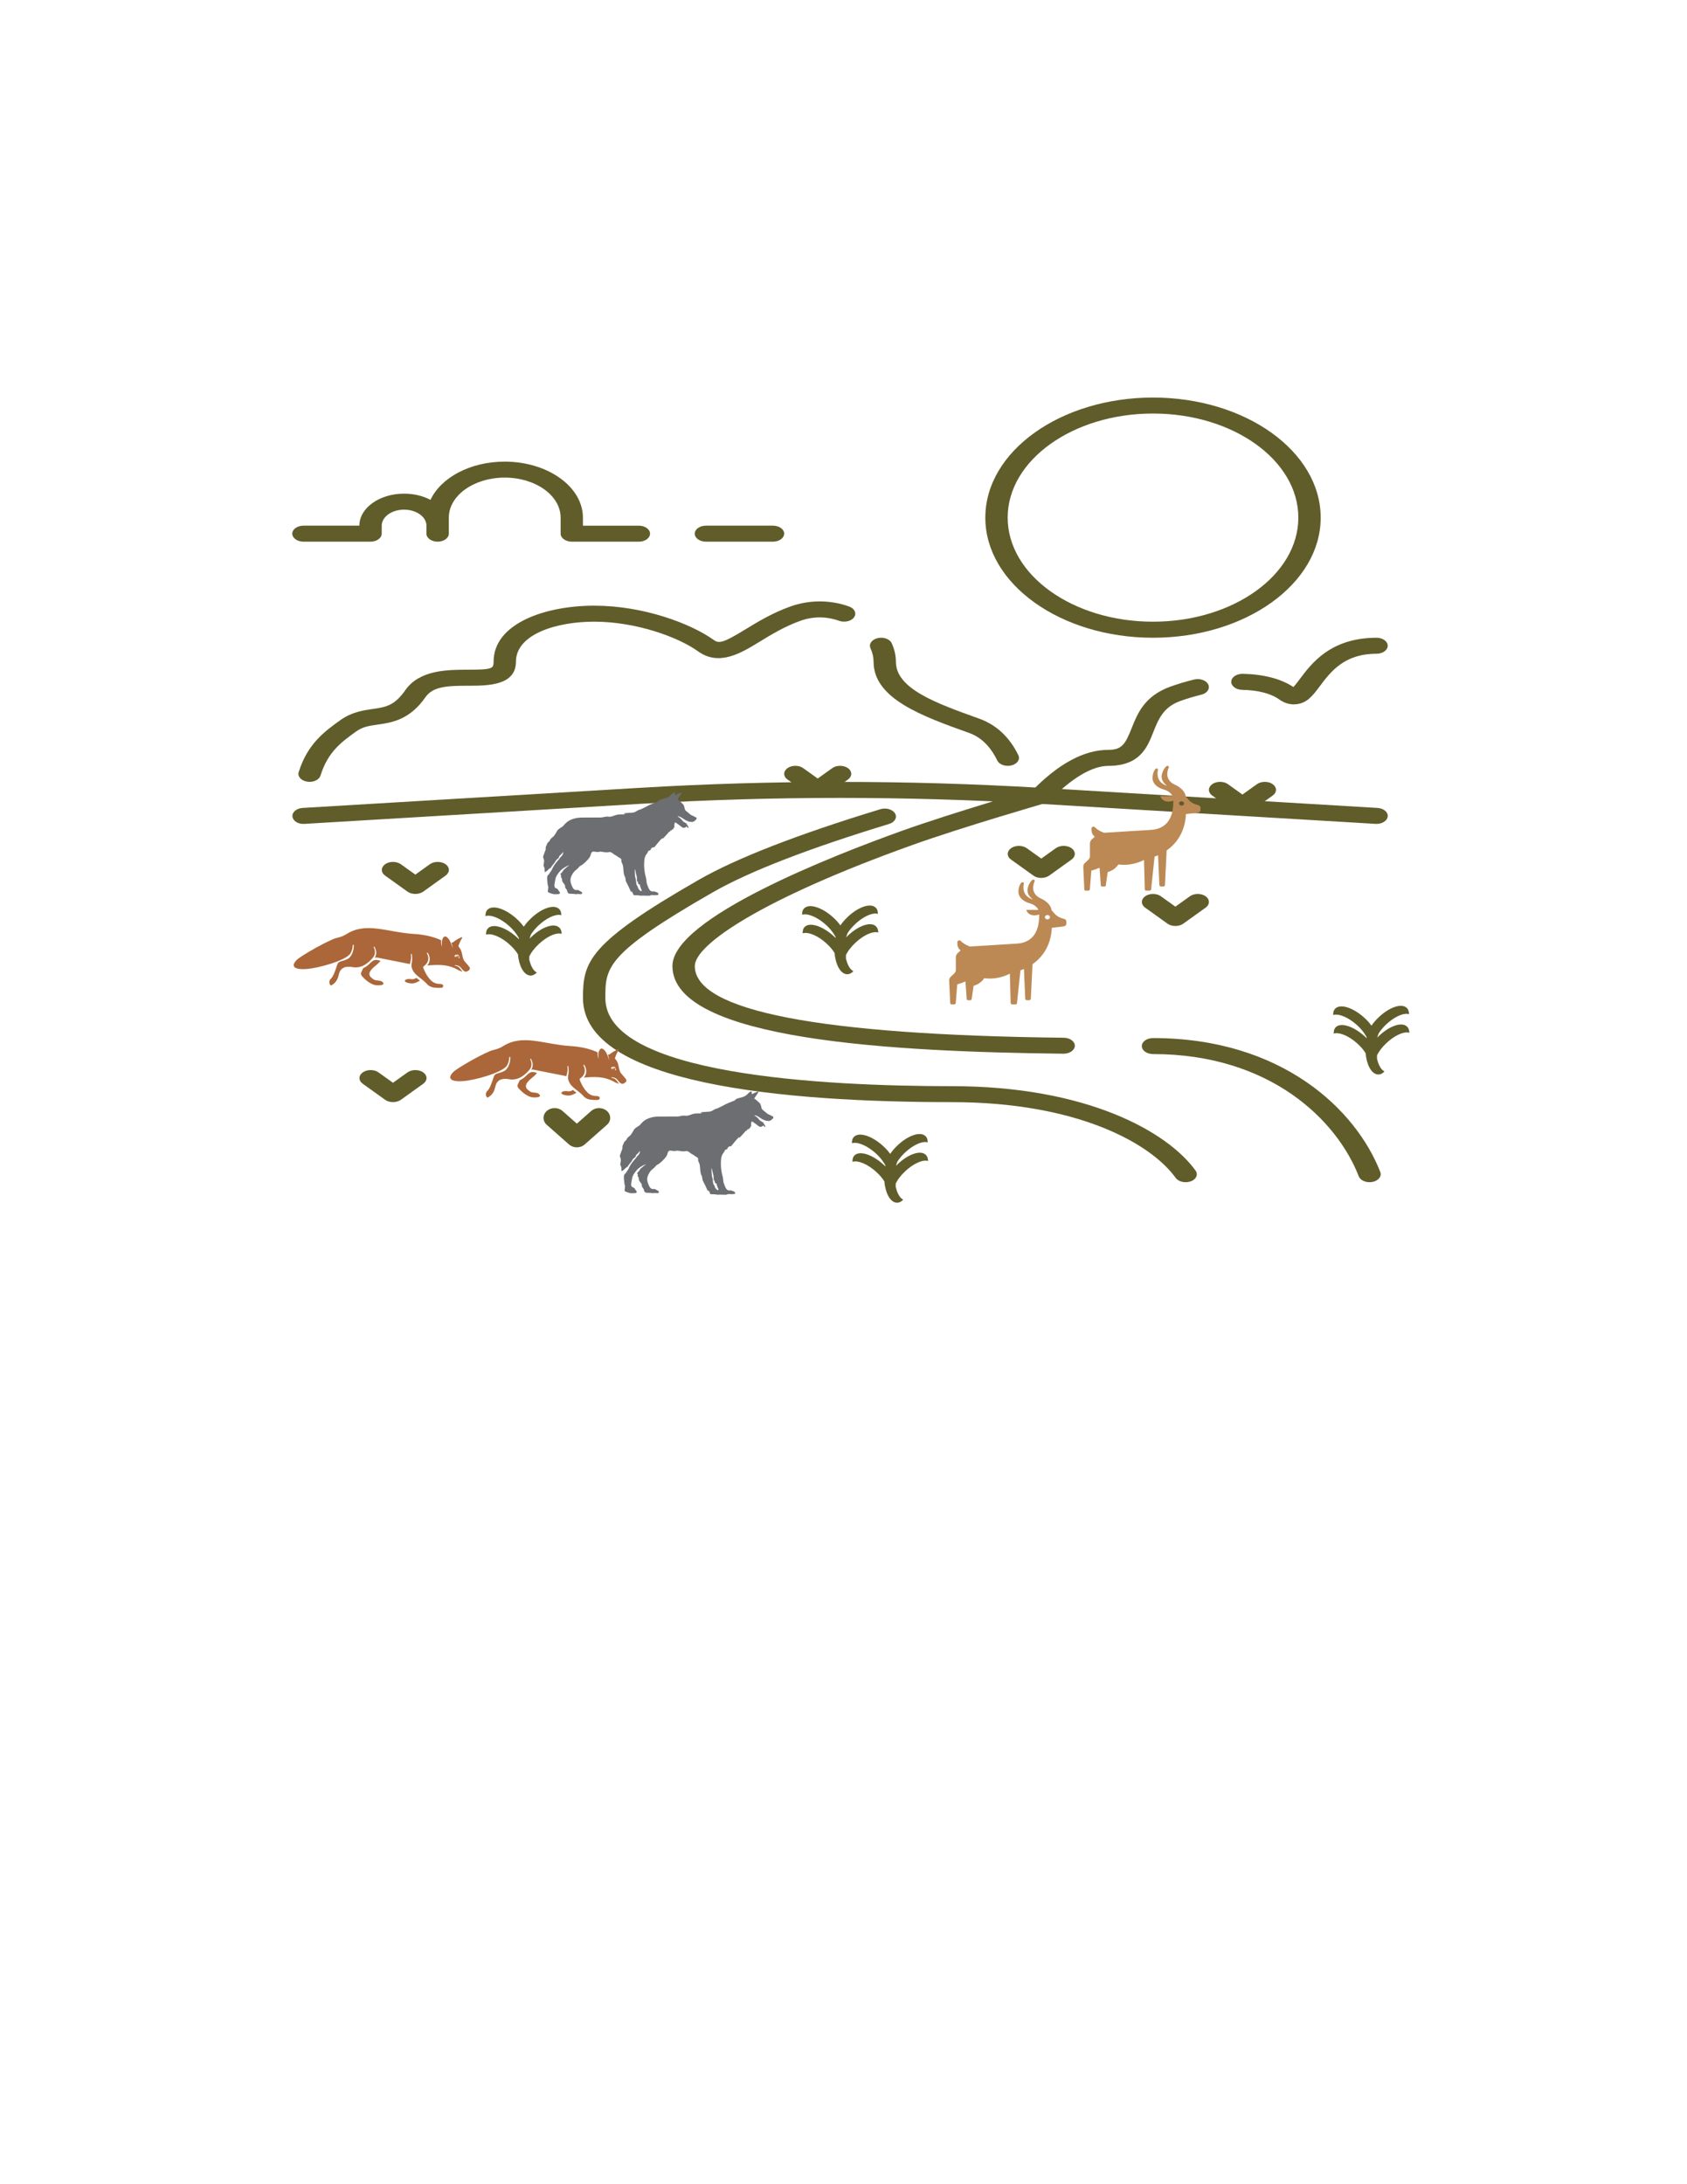 <?xml version="1.0" encoding="utf-8"?>
<!-- Generator: Adobe Illustrator 24.1.0, SVG Export Plug-In . SVG Version: 6.00 Build 0)  -->
<svg version="1.1" id="Layer_1" xmlns="http://www.w3.org/2000/svg" xmlns:xlink="http://www.w3.org/1999/xlink" x="0px" y="0px"
	 viewBox="0 0 612 792" style="enable-background:new 0 0 612 792;" xml:space="preserve">
<style type="text/css">
	.st0{fill:#BC8954;}
	.st1{fill:#605D2B;}
	.st2{fill:#6D6E71;}
	.st3{fill:#AB6739;}
	.st4{fill:#605D2B;stroke:#605D2B;stroke-miterlimit:10;}
</style>
<g>
	<g>
		<path class="st0" d="M346.75,347.12v4.58c0,0.48-0.21,0.95-0.59,1.3l-1.24,1.16c-0.4,0.37-0.61,0.87-0.59,1.38l0.38,8.2
			c0.01,0.26,0.26,0.46,0.56,0.46h0.89c0.29,0,0.54-0.2,0.56-0.45l0.54-6.83c0,0,1.25-0.28,2.98-1.05l0.46,6.43
			c0.02,0.22,0.23,0.4,0.49,0.4H352c0.25,0,0.46-0.16,0.49-0.37l0.7-4.87c2.22-0.62,3.39-2.03,3.87-2.77
			c2.27,0.32,5.57,0.23,9.3-1.62l0.28,10.66c0.01,0.26,0.25,0.47,0.56,0.47h1.18c0.29,0,0.53-0.19,0.56-0.44l1.25-11.93
			c0,0,0.49-0.13,1.27-0.47l0.47,10.79c0.01,0.31,0.31,0.55,0.66,0.55h0.71c0.36,0,0.65-0.24,0.66-0.55l0.61-12.53
			c3.05-2.14,6.65-6.14,7.01-13.19l4.26-0.5c0.58-0.07,1.01-0.49,1.01-0.99v-0.8c0-0.46-0.36-0.87-0.89-0.97
			c-1.02-0.21-2.71-0.8-3.94-2.54c-0.13-0.19-0.31-0.34-0.51-0.46c-0.33-2.95-3.92-4.38-3.92-4.38c-3.56-1.64-2.95-4.62-2.26-6.28
			c0.18-0.42-0.43-0.76-0.81-0.45c-1.61,1.32-1.78,3.65-1.78,3.65c-0.04,1.63,1.02,2.76,2.01,3.46c-3.68-1.12-3.69-4.08-3.35-5.79
			c0.09-0.44-0.58-0.68-0.89-0.33c-1.32,1.54-1.01,3.86-1.01,3.86c0.42,2.34,2.95,3.31,3.97,3.6c0.42,0.12,0.84,0.26,1.22,0.46
			c1.21,0.63,1.77,1.4,2.02,1.95h-4.41c0,0,0.71,2.9,4.71,1.69c-0.04,3.14-0.39,9.96-7.98,10.54l-17.16,1.06
			c0,0-1.96-0.62-3.35-2.02c-0.39-0.4-1.13-0.18-1.19,0.33c-0.12,0.97,0.02,2.24,1.16,3.12l-0.98,0.87
			C347.02,345.94,346.75,346.51,346.75,347.12z M379.98,333.37c-0.51,0-0.92-0.36-0.92-0.79c0-0.44,0.41-0.79,0.92-0.79
			c0.51,0,0.92,0.36,0.92,0.79C380.9,333.01,380.49,333.37,379.98,333.37z"/>
		
		<g>
			<g>
				<g>
					<path class="st1" d="M377.54,291.52c-0.79,0-1.61-0.17-2.31-0.52c-1.83-0.91-2.29-2.72-1.02-4.04
						c9.68-10,19.05-15.06,27.85-15.06c4.92,0,6.17-2.05,8.5-7.91c2.06-5.19,4.62-11.64,14.02-15.01c2.84-1.02,5.74-1.89,8.62-2.58
						c2.15-0.52,4.43,0.31,5.14,1.82c0.71,1.52-0.42,3.17-2.55,3.68c-2.53,0.61-5.08,1.38-7.6,2.28c-6.2,2.22-7.97,6.68-9.84,11.4
						c-2.15,5.41-4.81,12.13-16.3,12.13c-5.82,0-13.34,4.46-21.19,12.57C380.09,291.08,378.82,291.52,377.54,291.52z"/>
				</g>
				<g>
					<path class="st1" d="M469.4,255.41c-1.45,0-3.35-0.37-5.32-1.78c-3.03-2.17-7.69-3.38-13.47-3.49c-2.24-0.05-4-1.38-3.95-2.98
						c0.06-1.6,1.9-2.86,4.16-2.83c7.56,0.15,13.9,1.8,18.4,4.79c0.73-0.78,1.67-2.02,2.41-3.02c4.16-5.55,11.14-14.85,27.74-14.85
						c2.24,0,4.06,1.3,4.06,2.9c0,1.6-1.82,2.9-4.06,2.9c-11.75,0-16.65,6.54-20.59,11.79c-2.56,3.41-4.57,6.1-8.5,6.51
						C470.01,255.38,469.71,255.41,469.4,255.41z"/>
				</g>
				<g>
					<path class="st1" d="M112.32,283.5c-0.29,0-0.59-0.03-0.89-0.07c-2.19-0.35-3.57-1.9-3.07-3.47
						c3.22-10.32,9.54-14.85,15.12-18.84c4.11-2.95,8.37-3.56,11.8-4.05c4.52-0.65,7.78-1.11,11.77-6.82
						c5.17-7.41,15.41-7.41,22.89-7.41c8.81,0,9.12-0.5,9.12-2.9c0-13.96,18.91-20.32,36.5-20.32c17.87,0,35.03,6.46,43.41,12.46
						c1.89,1.35,3.44,1.03,11.45-3.87c4.31-2.63,9.67-5.92,16.31-8.29c6.86-2.46,14.44-2.46,21.3,0c2,0.72,2.82,2.46,1.82,3.89
						c-1,1.44-3.43,2-5.44,1.3c-3.21-1.15-8.25-2.09-14.05,0c-5.75,2.06-10.49,4.95-14.67,7.51c-6.93,4.24-14.79,9.05-22.45,3.56
						c-7.47-5.35-22.81-10.76-37.68-10.76c-13.67,0-28.39,4.54-28.39,14.52c0,8.71-10.37,8.71-17.23,8.71
						c-7.9,0-12.9,0.28-15.63,4.2c-5.75,8.24-12.23,9.17-17.43,9.91c-2.95,0.42-5.28,0.76-7.66,2.46
						c-5.28,3.78-10.25,7.35-12.96,16.02C115.85,282.59,114.17,283.5,112.32,283.5z"/>
				</g>
				<g>
					<path class="st1" d="M365.61,277.7c-1.68,0-3.25-0.75-3.83-1.95c-2.47-5.08-5.9-8.44-10.19-9.97
						c-17.05-6.1-34.68-12.42-34.68-25.82c0-1.62-0.38-3.27-1.12-4.91c-0.7-1.53,0.48-3.16,2.6-3.66c2.15-0.5,4.43,0.34,5.11,1.86
						c1,2.22,1.51,4.47,1.51,6.7c0,9.82,14.67,15.07,30.2,20.63c6.24,2.23,11.02,6.69,14.22,13.26c0.74,1.51-0.38,3.17-2.49,3.7
						C366.5,277.65,366.05,277.7,365.61,277.7z"/>
				</g>
				<g>
					<path class="st1" d="M499.38,298.75c-0.11,0-0.23,0-0.34-0.01l-121.9-7.27c-47.98-2.86-96.79-2.86-144.78,0l-121.89,7.27
						c-2.31,0.18-4.19-1.05-4.37-2.65c-0.19-1.6,1.47-3,3.7-3.13l121.9-7.27c48.43-2.89,97.69-2.89,146.13,0l121.9,7.27
						c2.23,0.13,3.89,1.53,3.7,3.13C503.25,297.6,501.47,298.75,499.38,298.75z"/>
				</g>
				<g>
					<path class="st1" d="M385.85,382.08c-0.02,0-0.05,0-0.06,0c-60.9-0.69-141.85-4.75-141.85-31.8
						c0-17.34,58.28-40.08,83.34-49.05c18.21-6.52,48.39-15.26,48.7-15.34c2.06-0.6,4.43,0.12,5.27,1.6
						c0.84,1.49-0.16,3.18-2.24,3.78c-0.3,0.09-30.18,8.74-48.1,15.16c-54.47,19.5-78.85,36.08-78.85,43.86
						c0,16.24,45.04,24.98,133.87,26c2.24,0.03,4.03,1.35,3.99,2.95C389.87,380.81,388.05,382.08,385.85,382.08z"/>
				</g>
				<g>
					<path class="st1" d="M496.82,428.67c-1.77,0-3.4-0.84-3.9-2.13c-7.94-20.45-32.26-44.33-74.64-44.33c-2.24,0-4.06-1.3-4.06-2.9
						s1.82-2.9,4.06-2.9c46.94,0,73.75,26.17,82.46,48.58c0.6,1.55-0.67,3.14-2.83,3.58C497.56,428.63,497.19,428.67,496.82,428.67z
						"/>
				</g>
				<g>
					<path class="st1" d="M430.1,428.67c-1.47,0-2.89-0.58-3.6-1.57c-9.15-12.67-35.91-27.46-81.2-27.46
						c-61.04,0-133.81-6.55-133.81-37.74c0-13.05,1.71-19.79,42.07-42.91c13.67-7.83,35.82-16.43,65.82-25.57
						c2.06-0.63,4.44,0.06,5.32,1.53c0.88,1.47-0.08,3.18-2.14,3.81c-29.33,8.93-50.84,17.27-63.93,24.77
						c-39.02,22.35-39.02,27.37-39.02,38.38c0,27.79,78.75,31.94,125.7,31.94c48.93,0,78.2,16.48,88.41,30.61
						c1.03,1.42,0.25,3.18-1.74,3.91C431.37,428.56,430.72,428.67,430.1,428.67z"/>
				</g>
				<g>
					<path class="st1" d="M150.67,324.15c-1.04,0-2.08-0.28-2.86-0.85l-8.11-5.81c-1.58-1.13-1.58-2.97,0-4.11
						c1.58-1.13,4.15-1.13,5.73,0l5.25,3.76l5.25-3.76c1.58-1.13,4.15-1.13,5.73,0c1.58,1.13,1.58,2.97,0,4.11l-8.11,5.81
						C152.74,323.87,151.7,324.15,150.67,324.15z"/>
				</g>
				<g>
					<path class="st1" d="M142.56,399.63c-1.04,0-2.08-0.28-2.86-0.85l-8.11-5.81c-1.58-1.13-1.58-2.97,0-4.11
						c1.58-1.13,4.15-1.13,5.73,0l5.25,3.76l5.25-3.76c1.58-1.13,4.15-1.13,5.73,0c1.58,1.13,1.58,2.97,0,4.11l-8.11,5.81
						C144.63,399.35,143.59,399.63,142.56,399.63z"/>
				</g>
				<g>
					<path class="st1" d="M377.74,318.34c-1.04,0-2.08-0.28-2.86-0.85l-8.11-5.81c-1.58-1.13-1.58-2.97,0-4.11
						c1.58-1.13,4.15-1.13,5.73,0l5.25,3.76l5.25-3.76c1.58-1.13,4.15-1.13,5.73,0c1.58,1.13,1.58,2.97,0,4.11l-8.11,5.81
						C379.81,318.06,378.77,318.34,377.74,318.34z"/>
				</g>
				<g>
					<path class="st1" d="M426.39,335.77c-1.04,0-2.08-0.28-2.86-0.85l-8.11-5.81c-1.58-1.13-1.58-2.97,0-4.11
						c1.58-1.13,4.15-1.13,5.73,0l5.25,3.76l5.25-3.76c1.58-1.13,4.15-1.13,5.73,0c1.58,1.13,1.58,2.97,0,4.11l-8.11,5.81
						C428.47,335.48,427.43,335.77,426.39,335.77z"/>
				</g>
				<g>
					<path class="st1" d="M296.64,289.31c-1.04,0-2.08-0.28-2.86-0.85l-8.11-5.81c-1.58-1.13-1.58-2.97,0-4.11
						c1.58-1.13,4.15-1.13,5.73,0l5.25,3.76l5.25-3.76c1.58-1.13,4.15-1.13,5.73,0c1.58,1.13,1.58,2.97,0,4.11l-8.11,5.81
						C298.71,289.03,297.68,289.31,296.64,289.31z"/>
				</g>
				<g>
					<path class="st1" d="M450.72,295.12c-1.04,0-2.08-0.28-2.86-0.85l-8.11-5.81c-1.58-1.13-1.58-2.97,0-4.11
						c1.58-1.14,4.15-1.13,5.73,0l5.25,3.76l5.25-3.76c1.58-1.13,4.15-1.13,5.73,0c1.58,1.13,1.58,2.97,0,4.11l-8.11,5.81
						C452.8,294.83,451.76,295.12,450.72,295.12z"/>
				</g>
				<g>
					<path class="st1" d="M231.77,196.41h-24.33c-2.24,0-4.06-1.3-4.06-2.9v-5.81c0-8.01-9.09-14.52-20.28-14.52
						s-20.28,6.51-20.28,14.52v5.81c0,1.6-1.82,2.9-4.06,2.9s-4.06-1.3-4.06-2.9v-2.9c0-3.2-3.64-5.81-8.11-5.81
						c-4.47,0-8.11,2.61-8.11,5.81v2.9c0,1.6-1.82,2.9-4.06,2.9h-24.33c-2.24,0-4.06-1.3-4.06-2.9c0-1.6,1.82-2.9,4.06-2.9h20.28
						c0-6.4,7.27-11.61,16.22-11.61c3.58,0,6.89,0.83,9.58,2.25c3.78-8.05,14.41-13.86,26.91-13.86c15.65,0,28.39,9.12,28.39,20.32
						v2.9h20.28c2.24,0,4.06,1.3,4.06,2.9C235.82,195.11,234.01,196.41,231.77,196.41z"/>
				</g>
				<g>
					<path class="st1" d="M418.28,231.25c-33.54,0-60.83-19.54-60.83-43.55s27.29-43.55,60.83-43.55s60.83,19.54,60.83,43.55
						S451.82,231.25,418.28,231.25z M418.28,149.95c-29.06,0-52.72,16.93-52.72,37.74s23.64,37.74,52.72,37.74
						c29.06,0,52.72-16.93,52.72-37.74S447.35,149.95,418.28,149.95z"/>
				</g>
				<g>
					<path class="st1" d="M280.42,196.41h-24.33c-2.24,0-4.06-1.3-4.06-2.9c0-1.6,1.82-2.9,4.06-2.9h24.33c2.24,0,4.06,1.3,4.06,2.9
						C284.47,195.11,282.66,196.41,280.42,196.41z"/>
				</g>
			</g>
			<g>
				<path class="st1" d="M209.26,416.03c-1.03,0-2.06-0.35-2.84-1.05l-8.06-7.11c-1.57-1.39-1.57-3.64,0-5.03
					c1.57-1.39,4.12-1.39,5.7,0l5.21,4.6l5.21-4.6c1.57-1.39,4.12-1.39,5.7,0c1.58,1.39,1.57,3.64,0,5.03l-8.06,7.11
					C211.32,415.69,210.29,416.03,209.26,416.03z"/>
			</g>
		</g>
		<path class="st0" d="M395.4,305.88v4.58c0,0.48-0.21,0.95-0.59,1.3l-1.24,1.16c-0.4,0.37-0.61,0.87-0.59,1.38l0.38,8.2
			c0.01,0.26,0.26,0.46,0.56,0.46h0.89c0.29,0,0.54-0.2,0.56-0.45l0.54-6.83c0,0,1.25-0.28,2.98-1.05l0.46,6.43
			c0.02,0.22,0.23,0.4,0.49,0.4h0.82c0.25,0,0.46-0.16,0.49-0.37l0.7-4.87c2.22-0.62,3.39-2.03,3.87-2.77
			c2.27,0.32,5.57,0.23,9.3-1.62l0.28,10.66c0.01,0.26,0.25,0.47,0.56,0.47h1.18c0.29,0,0.53-0.19,0.56-0.44l1.25-11.93
			c0,0,0.49-0.13,1.27-0.47l0.47,10.79c0.01,0.31,0.31,0.55,0.66,0.55h0.71c0.36,0,0.65-0.24,0.66-0.55l0.61-12.53
			c3.05-2.14,6.65-6.14,7.01-13.19l4.26-0.5c0.58-0.07,1.01-0.49,1.01-0.99v-0.8c0-0.46-0.36-0.87-0.89-0.97
			c-1.02-0.21-2.71-0.8-3.94-2.54c-0.13-0.19-0.31-0.34-0.51-0.46c-0.33-2.95-3.92-4.38-3.92-4.38c-3.56-1.64-2.95-4.62-2.26-6.28
			c0.18-0.42-0.43-0.76-0.81-0.45c-1.61,1.32-1.78,3.65-1.78,3.65c-0.04,1.63,1.02,2.76,2.01,3.46c-3.68-1.12-3.69-4.08-3.35-5.79
			c0.09-0.44-0.58-0.68-0.89-0.33c-1.32,1.54-1.01,3.86-1.01,3.86c0.42,2.34,2.95,3.31,3.97,3.6c0.42,0.12,0.84,0.26,1.22,0.46
			c1.21,0.63,1.77,1.4,2.02,1.95h-4.41c0,0,0.71,2.9,4.71,1.69c-0.04,3.14-0.39,9.96-7.98,10.54l-17.16,1.06
			c0,0-1.96-0.62-3.35-2.02c-0.39-0.4-1.13-0.18-1.19,0.33c-0.12,0.97,0.02,2.24,1.16,3.12l-0.98,0.87
			C395.67,304.7,395.4,305.28,395.4,305.88z M428.63,292.13c-0.51,0-0.92-0.36-0.92-0.79c0-0.44,0.41-0.79,0.92-0.79
			c0.51,0,0.92,0.36,0.92,0.79S429.14,292.13,428.63,292.13z"/>
		<path class="st2" d="M197.35,311.84c-0.15-0.88-0.44-0.59-0.27-1.38c0.05-0.22,0.17-0.43,0.27-0.81c0.11-0.39,0.44-1.04,0.55-1.42
			c0.13-0.48,0-0.69,0.12-1.18c0.12-0.49,0.41-0.7,0.51-1.2c0.06-0.31,0.87-0.79,0.95-1.11c0.13-0.54,0.75-0.98,1.23-1.37
			c0.51-0.42,1.15-1.67,1.51-2.25c0.27-0.44,1.29-1.04,1.92-1.45c1.06-1.17,1.69-2,3.64-2.69c2.02-0.71,3.86-0.5,6.03-0.54
			c1.32-0.03,2.6,0,3.92,0c1.17,0,1.81-0.47,2.97-0.31c1.13,0.15,1.74-0.31,2.83-0.62c0.62-0.18,1.4-0.21,2.08-0.21
			c0.37,0,0.86,0.08,1.17-0.1c-0.08-0.17-0.28,0.03-0.45-0.19c-0.17-0.21,2.16-0.23,3.24-0.35c1.08-0.12,1.6-0.88,2.37-1.03
			c0.77-0.15,3.11-1.51,3.76-1.79c0.37-0.16,1.64-0.71,2.86-1.17c0.48-0.18,0.16-0.24,0.63-0.54c0.47-0.3,1.77-0.55,2.11-0.67
			c0.33-0.12,1.32-0.29,2.2-1.33c0,0,1.14-1.08,1.27-0.78c0.1,0.22,0.09,0.74,0.13,0.93c0.02,0.07,0.04,0.1,0.09,0.04
			c0.3-0.2,2.19-1.09,2.32-0.88c0.14,0.21-1.67,2.44-1.53,2.54c0.14,0.1,0.3,0.06,0.41,0.2c0,0,0.77,0.63,0.89,0.76
			c0.2,0.22,0.86,0.84,0.86,0.84s0.37,0.84,0.43,1.34l0.07,0.37l0.29,0.44c1.04,0.79,1.78,1.52,2.04,1.63
			c0.26,0.1,1.53,0.7,1.8,0.89c0.39,0.26-0.02,0.84-0.35,0.98c-0.11,0.12-0.21,0.26-0.33,0.33c-0.81,0.49-0.99,0.21-1.3,0.26
			l-0.59-0.07c-0.22-0.05-0.27-0.11-0.36-0.14c-0.27-0.09-0.67-0.28-0.96-0.41c-0.29-0.13-1.25-0.86-1.45-0.96
			c-0.19-0.11-0.73-0.36-0.99-0.42c-0.27-0.07-0.48-0.02-0.48-0.02s0.41,0.28,0.53,0.35s0.54,0.39,0.76,0.61s0.87,1,0.87,1
			s0.41,0.18,0.52,0.27c0.17,0.14,0.38,0.34,0.38,0.34s-0.09,0,0.1-0.11c0.19-0.11,0.22-0.08,0.15,0.13
			c-0.07,0.22-0.05,0.13-0.05,0.13s0.23,0.27,0.39,0.5c0.25,0.36,0.36,0.77,0.37,0.78c0.06,0.31-0.17,0.32-0.49-0.07
			c-0.02-0.04-0.22-0.28-0.22-0.28s-0.06-0.08-0.11,0.03c-0.05,0.11,0.05,0.14-0.06,0.22c-0.4,0.19-0.73,0.31-0.98,0.26
			c-0.56-0.12-0.87-0.53-1.32-0.84c-0.85-0.59-1.05-0.78-1.36-0.96c-0.37-0.22-0.49-0.22-0.61,0.73c-0.06,0.48,0.12,0.75,0.05,1.06
			c-0.04,0.2-0.1-0.42-0.16-0.22c-0.14,0.47-0.48,0.97-0.48,0.97l-0.05-0.25c0,0-0.21,0.21-0.36,0.38c-0.39,0.49-0.27,0-0.34-0.2
			c0,0,0.09,0.35-0.36,0.8c-0.1-0.22-0.43,0.26-0.82,0.7c-0.65,0.73-1.84,2.06-1.86,1.82c-0.07-0.71-0.17-0.03-0.17-0.03
			c-0.77,0.58-1.91,2.22-2.71,3.07c-0.09,0.1-0.24,0.1-0.32,0.04c-0.09-0.06-0.3-0.02-0.78,0.39c-0.06,0.08-0.26,0.54-0.32,0.62
			c-0.15,0.22-0.65,0.11-0.76,0.35c-0.09,0.19-0.17,0.38-0.26,0.55c-0.28,0.53-0.5,0.63-0.78,1.2c-0.27,0.55-0.4,1.39-0.44,2.01
			c-0.13,1.9,0.08,3.24,0.23,4.22c0.13,0.85,0.45,1.6,0.53,2.47c0.06,0.63,0.11,1.19,0.33,1.79c0.15,0.41,0.31,0.71,0.44,1.12
			c0.12,0.35,0.54,0.94,0.83,1.13c0.46,0.3,0.95,0.09,1.49,0.19c0.12,0.02,0.1,0.07,0.36,0.19l0.39,0.07
			c0.29,0.14,0.48,0.42,0.54,0.57c0.12,0.3,0,0.34-0.26,0.41c-0.2,0.05-0.71,0.08-0.96,0.09c-0.53,0.02-1.06-0.11-1.54,0.01
			c-0.09,0.02-0.22,0.16-0.47,0.18c-0.37,0.03-0.93-0.01-1.15-0.01c-0.45,0-0.68-0.03-1.13-0.03c-0.7,0-0.72,0.1-1.37-0.04
			c-0.8-0.18-1.88,0.01-2.17-0.2c-0.09-0.06-0.06-0.43-0.23-0.64c-0.28-0.36-0.17-0.51-0.31-0.6c-0.14-0.09-0.27,0.32-0.36,0.09
			c-0.08-0.23-0.67-1.47-0.95-2.05c-0.28-0.58-0.37-0.67-0.64-1.25c-0.15-0.33-0.33-0.62-0.34-0.96c0.16,0.79-0.19-1.05-0.14-0.96
			c-0.29-0.6-0.09-0.04-0.32-0.67c-0.43-1.19-0.27-2.38-0.53-3.63c-0.11-0.51-0.44-0.95-0.55-1.46c-0.05-0.25,0.04-0.68-0.09-0.89
			c-0.14-0.25-0.77-0.49-1.03-0.7c-0.41-0.34-0.82-0.58-1.3-0.83c-0.47-0.26-0.8-0.67-1.3-0.88c-0.51-0.22-0.63-0.1-1.19-0.03
			c-0.91,0.11-1.66-0.16-2.49-0.22c-0.93-0.07-0.73,0.15-0.96,0.13l-0.54-0.04c-0.45,0.04-1.06-0.24-1.51-0.09
			c-0.7,0.22-0.7,1.35-1.03,1.88c-0.84,1.33-2.6,2.87-3.23,3.13c-0.68,0.28-0.97,1.02-1.59,1.45c-0.88,0.6-1.38,1.35-1.85,2.31
			c-0.63,1.3-0.38,2.49,0.18,3.71c0.29,0.64,0.46,1,1.05,1.35c0.28,0.17,0.97-0.04,1.27,0.11c0.16,0.08,0.46,0.28,0.59,0.34
			c0.36,0.17,1.01,0.51,0.73,0.89c-0.35,0.48-1.18,0.05-1.73,0.19c-0.56,0.14-1.03-0.08-1.64-0.08c-0.46,0-1.33,0.05-1.64-0.26
			c-0.19-0.19-0.23-0.31-0.31-0.53c-0.08-0.25-0.12-0.57-0.29-0.8c-0.13-0.18-0.41-0.5-0.47-0.66c-0.1-0.27,0.01-0.64-0.11-0.88
			c-0.2-0.39-0.78-0.98-0.97-1.44c-0.14-0.32,0.01-1.28-0.48-1.35c0.04-0.51,0.12-0.73-0.13-1.05c-0.23-0.31,0.46-0.66,0.64-0.99
			c0.24-0.44,0.47-0.78,0.9-1.12c0.5-0.39,1.01-0.89,1.68-1.35c-1.29,0.45-2.65,1.28-3.5,2.27c-0.76,0.89-1.49,1.92-1.64,3.03
			c-0.13,0.94-0.68,2.47,0.01,2.97c0.3,0.21,0.61,0.24,0.83,0.45c0.15,0.14,0.3,0.48,0.49,0.76c0.07,0.11,0.24,0.22,0.27,0.32
			c0.06,0.17,0.15,0.36,0.07,0.48c-0.07,0.1-0.33,0.21-0.52,0.26c-0.09,0.03-0.35-0.01-0.47,0c-0.57,0.07-1.21,0.05-1.75-0.11
			c-0.32-0.1-0.71-0.24-1.02-0.35c-0.47-0.18-0.41-0.16-0.72-0.51c0.18,0.3,0.14-0.55,0.17-0.55c-0.03-0.46,0.14-0.56,0.1-1.01
			c-0.02-0.31-0.2-0.63-0.22-0.97c-0.05-0.85-0.3-1.96-0.17-2.8c0.09-0.59,0.58-0.77,0.88-1.31c0.19-0.34,0.4-0.65,0.66-0.97
			c0.11-0.13,0.43-1.14,1.24-2.25c0.9-1.24,1.81-2.08,1.9-2.41c0.07-0.09,0.77-0.68,1.01-1.28c0.05-0.12,0.17-0.7,0.05-0.73
			c-0.12-0.03-0.16,0.29-0.33,0.44c-0.29,0.28-0.74,0.8-0.94,0.89c0,0.02-0.32,0.79-0.33,0.81c-0.16,0.2-0.84,0.54-1.1,1.08
			c-0.53,1.08-1.37,1.63-1.63,2.34c-0.05,0.14-0.52,0.27-0.89,0.67c-0.61,0.65-1.36,1.21-1.42,0.93c-0.06-0.3,0.03-1.01-0.1-1.41
			c-0.09-0.3-0.4-0.8-0.35-1.04C197.29,312.84,197.47,312.56,197.35,311.84z M230.53,318.41c0.18,0.27,0.25,1.84,0.34,2.23
			c0.05,0.21,0.61,1.03,0.65,1.41c0.05,0.43,1,1.12,1,1.12s0.25-0.16,0.3-0.28c0.05-0.12-0.14-0.31-0.25-0.54
			c-0.1-0.2-0.16-0.64-0.27-0.84c-0.24-0.44-0.07-0.32-0.13-0.65c-0.06-0.33-0.34,0.08-0.62-0.44c-0.07-0.13-0.06-0.28-0.12-0.45
			c-0.03-0.08-0.01-0.29-0.08-0.34c-0.11-0.08-0.32,0.02-0.28-0.11c0.03-0.11-0.07-0.84-0.03-0.98c0.04-0.14-0.02-0.75-0.14-1.08
			c-0.38-1.11-0.42-2.44-0.59-2.19C230.21,315.39,230.34,318.14,230.53,318.41z"/>
		<path class="st2" d="M225.19,420.26c-0.15-0.88-0.44-0.59-0.27-1.38c0.05-0.22,0.17-0.43,0.27-0.81c0.11-0.39,0.44-1.04,0.55-1.42
			c0.13-0.48,0-0.69,0.12-1.18c0.12-0.49,0.41-0.7,0.51-1.2c0.06-0.31,0.87-0.79,0.95-1.11c0.13-0.54,0.75-0.98,1.23-1.37
			c0.51-0.42,1.15-1.67,1.51-2.25c0.27-0.44,1.29-1.04,1.92-1.45c1.06-1.17,1.69-2,3.64-2.69c2.02-0.71,3.86-0.5,6.03-0.54
			c1.32-0.03,2.6,0,3.92,0c1.17,0,1.81-0.47,2.97-0.31c1.13,0.15,1.74-0.31,2.83-0.62c0.62-0.18,1.4-0.21,2.08-0.21
			c0.37,0,0.86,0.08,1.17-0.1c-0.08-0.17-0.28,0.03-0.45-0.19c-0.17-0.21,2.16-0.23,3.24-0.35c1.08-0.12,1.6-0.88,2.37-1.03
			c0.77-0.15,3.11-1.51,3.76-1.79c0.37-0.16,1.64-0.71,2.86-1.17c0.48-0.18,0.16-0.24,0.63-0.54c0.47-0.3,1.77-0.55,2.11-0.67
			c0.33-0.12,1.32-0.29,2.2-1.33c0,0,1.14-1.08,1.27-0.78c0.1,0.22,0.09,0.74,0.13,0.93c0.02,0.07,0.04,0.1,0.09,0.04
			c0.3-0.2,2.19-1.09,2.32-0.88c0.14,0.21-1.67,2.44-1.53,2.54c0.14,0.1,0.3,0.06,0.41,0.2c0,0,0.77,0.63,0.89,0.76
			c0.2,0.22,0.86,0.84,0.86,0.84s0.37,0.84,0.43,1.34l0.07,0.37l0.29,0.44c1.04,0.79,1.78,1.52,2.04,1.63
			c0.26,0.1,1.52,0.7,1.8,0.89c0.39,0.26-0.02,0.84-0.35,0.98c-0.11,0.12-0.21,0.26-0.33,0.33c-0.81,0.49-0.99,0.21-1.3,0.26
			l-0.59-0.07c-0.22-0.05-0.27-0.11-0.36-0.14c-0.27-0.09-0.67-0.28-0.96-0.41c-0.29-0.13-1.25-0.86-1.45-0.96
			c-0.19-0.11-0.73-0.36-0.99-0.42c-0.27-0.07-0.48-0.02-0.48-0.02s0.41,0.28,0.53,0.35s0.54,0.39,0.76,0.61s0.87,1,0.87,1
			s0.41,0.18,0.52,0.27c0.17,0.14,0.38,0.34,0.38,0.34s-0.09,0,0.1-0.11c0.19-0.11,0.22-0.08,0.15,0.13
			c-0.07,0.22-0.05,0.13-0.05,0.13s0.23,0.27,0.39,0.5c0.25,0.36,0.36,0.77,0.37,0.78c0.06,0.31-0.17,0.32-0.49-0.07
			c-0.02-0.04-0.22-0.28-0.22-0.28s-0.06-0.08-0.11,0.03c-0.05,0.11,0.05,0.14-0.06,0.22c-0.4,0.19-0.73,0.31-0.98,0.26
			c-0.56-0.12-0.87-0.53-1.32-0.84c-0.85-0.59-1.05-0.78-1.36-0.96c-0.37-0.22-0.49-0.22-0.61,0.73c-0.06,0.48,0.12,0.75,0.05,1.06
			c-0.04,0.2-0.1-0.42-0.16-0.22c-0.14,0.47-0.48,0.97-0.48,0.97l-0.05-0.25c0,0-0.21,0.21-0.36,0.38c-0.39,0.49-0.27,0-0.34-0.2
			c0,0,0.09,0.35-0.36,0.8c-0.1-0.22-0.43,0.26-0.82,0.7c-0.65,0.73-1.84,2.06-1.86,1.82c-0.07-0.71-0.17-0.03-0.17-0.03
			c-0.77,0.58-1.91,2.22-2.71,3.07c-0.09,0.1-0.24,0.1-0.32,0.04c-0.09-0.06-0.3-0.02-0.78,0.39c-0.06,0.08-0.26,0.54-0.32,0.62
			c-0.15,0.22-0.65,0.11-0.76,0.35c-0.09,0.19-0.17,0.38-0.26,0.55c-0.28,0.53-0.5,0.62-0.78,1.2c-0.27,0.55-0.4,1.39-0.44,2.01
			c-0.13,1.9,0.08,3.24,0.23,4.22c0.13,0.85,0.45,1.6,0.53,2.47c0.06,0.63,0.11,1.19,0.33,1.79c0.15,0.41,0.31,0.71,0.44,1.12
			c0.12,0.35,0.54,0.94,0.83,1.13c0.46,0.3,0.95,0.09,1.49,0.19c0.12,0.02,0.1,0.07,0.36,0.19l0.39,0.07
			c0.29,0.14,0.48,0.42,0.54,0.57c0.12,0.3,0,0.34-0.26,0.41c-0.2,0.05-0.71,0.08-0.96,0.09c-0.53,0.02-1.06-0.11-1.54,0.01
			c-0.09,0.02-0.22,0.16-0.47,0.18c-0.37,0.03-0.93-0.01-1.15-0.01c-0.45,0-0.68-0.03-1.13-0.03c-0.7,0-0.72,0.1-1.37-0.04
			c-0.8-0.18-1.88,0.01-2.17-0.2c-0.09-0.06-0.06-0.43-0.23-0.64c-0.28-0.36-0.17-0.51-0.31-0.6c-0.14-0.09-0.27,0.32-0.36,0.09
			c-0.08-0.23-0.67-1.47-0.95-2.05c-0.28-0.58-0.37-0.67-0.64-1.25c-0.15-0.33-0.33-0.62-0.34-0.96c0.16,0.79-0.19-1.05-0.14-0.96
			c-0.29-0.6-0.09-0.04-0.32-0.67c-0.43-1.19-0.27-2.38-0.53-3.63c-0.11-0.51-0.44-0.95-0.55-1.46c-0.05-0.25,0.04-0.68-0.09-0.89
			c-0.14-0.25-0.77-0.49-1.03-0.7c-0.41-0.34-0.82-0.58-1.3-0.83c-0.47-0.26-0.8-0.67-1.3-0.88c-0.51-0.22-0.63-0.1-1.19-0.03
			c-0.91,0.11-1.66-0.16-2.49-0.22c-0.93-0.07-0.73,0.15-0.96,0.13l-0.54-0.04c-0.45,0.04-1.06-0.24-1.51-0.09
			c-0.7,0.22-0.7,1.35-1.03,1.88c-0.84,1.33-2.6,2.87-3.23,3.13c-0.68,0.28-0.97,1.02-1.59,1.45c-0.88,0.6-1.38,1.35-1.85,2.31
			c-0.63,1.3-0.38,2.49,0.18,3.71c0.29,0.64,0.46,1,1.05,1.35c0.28,0.17,0.97-0.04,1.27,0.11c0.16,0.08,0.46,0.28,0.59,0.34
			c0.36,0.17,1.01,0.51,0.73,0.89c-0.35,0.48-1.18,0.05-1.73,0.19c-0.56,0.14-1.03-0.08-1.64-0.08c-0.46,0-1.33,0.05-1.64-0.26
			c-0.19-0.19-0.23-0.31-0.31-0.53c-0.08-0.25-0.12-0.57-0.29-0.8c-0.13-0.18-0.41-0.5-0.47-0.66c-0.1-0.27,0.01-0.64-0.11-0.88
			c-0.2-0.39-0.78-0.98-0.97-1.44c-0.14-0.32,0.01-1.28-0.48-1.35c0.04-0.51,0.12-0.73-0.13-1.05c-0.23-0.31,0.46-0.66,0.64-0.99
			c0.24-0.44,0.47-0.78,0.9-1.12c0.5-0.39,1.01-0.89,1.68-1.35c-1.29,0.45-2.65,1.28-3.5,2.27c-0.76,0.89-1.49,1.92-1.64,3.03
			c-0.13,0.94-0.68,2.47,0.01,2.97c0.3,0.21,0.61,0.24,0.83,0.45c0.15,0.14,0.3,0.48,0.49,0.76c0.07,0.11,0.24,0.22,0.27,0.32
			c0.06,0.17,0.15,0.36,0.07,0.48c-0.07,0.1-0.33,0.21-0.52,0.26c-0.09,0.03-0.35-0.01-0.47,0c-0.57,0.07-1.21,0.05-1.75-0.11
			c-0.32-0.1-0.71-0.24-1.02-0.35c-0.47-0.18-0.41-0.16-0.72-0.51c0.18,0.3,0.14-0.55,0.17-0.55c-0.03-0.46,0.14-0.56,0.1-1.01
			c-0.02-0.31-0.2-0.63-0.22-0.97c-0.05-0.85-0.3-1.96-0.17-2.8c0.09-0.59,0.58-0.77,0.88-1.31c0.19-0.34,0.4-0.65,0.66-0.97
			c0.11-0.13,0.43-1.14,1.24-2.25c0.9-1.24,1.81-2.08,1.9-2.41c0.07-0.09,0.77-0.68,1.01-1.28c0.05-0.12,0.17-0.7,0.05-0.73
			c-0.12-0.03-0.16,0.29-0.33,0.44c-0.29,0.28-0.74,0.8-0.94,0.89c0,0.02-0.32,0.79-0.33,0.81c-0.16,0.2-0.84,0.54-1.1,1.08
			c-0.53,1.08-1.37,1.63-1.63,2.34c-0.05,0.14-0.52,0.27-0.89,0.67c-0.61,0.65-1.36,1.21-1.42,0.93c-0.06-0.3,0.03-1.01-0.1-1.41
			c-0.09-0.3-0.4-0.8-0.35-1.04C225.14,421.27,225.31,420.98,225.19,420.26z M258.37,426.84c0.18,0.27,0.25,1.84,0.34,2.23
			c0.05,0.21,0.61,1.03,0.65,1.41c0.05,0.43,1,1.12,1,1.12s0.25-0.16,0.3-0.28c0.05-0.12-0.14-0.31-0.25-0.54
			c-0.1-0.2-0.16-0.64-0.27-0.84c-0.24-0.44-0.07-0.32-0.13-0.65s-0.34,0.08-0.62-0.44c-0.07-0.13-0.06-0.28-0.12-0.45
			c-0.03-0.08-0.01-0.29-0.08-0.34c-0.11-0.08-0.32,0.02-0.28-0.11c0.03-0.11-0.07-0.84-0.03-0.98c0.04-0.14-0.02-0.75-0.14-1.08
			c-0.38-1.11-0.42-2.44-0.59-2.19C258.05,423.82,258.18,426.56,258.37,426.84z"/>
		<g>
			<path class="st3" d="M136.46,355.47c-0.8-0.1-1.2-0.5-1.9-1.1c-0.6-0.5-0.7-1.4-0.3-2.1c0.9-1.6,2.5-2.2,3.8-3.9
				c-0.4-0.1-1.2-0.3-1.6-0.3c-1.8,0-2.2,1.9-4.7,3c-0.2,0.5-0.5,1-0.7,1.5c-0.2,0.4-0.1,0.9,0.2,1.3c1.3,1.5,3.4,3.3,5.4,3.4
				c1.9,0.1,3-0.3,2.2-1.1C138.36,355.57,137.36,355.57,136.46,355.47z"/>
			<path class="st3" d="M151.06,354.57c-0.3,0.2-0.5,0.3-0.8,0.4c-0.3,0.1-0.5,0.1-0.8,0.1c-0.8-0.1-1.6-0.2-2.3,0.2
				c-0.8,0.5,0.1,1.1,1.7,1.3c0.7,0.1,1.5,0,2.1-0.3c0.5-0.2,0.9-0.4,1.4-0.7c-0.1-0.1-0.3-0.2-0.4-0.3
				C151.66,355.07,151.36,354.87,151.06,354.57z"/>
			<path class="st3" d="M170.36,350.77c-0.5-0.8-2-2.3-2.1-2.6c-0.8-1.7-0.4-3.2-1.8-4.8c-0.1-0.1-0.2-0.3-0.1-0.5
				c0.2-0.5,0.6-1.8,1.3-2.7c0.1-0.2-0.1-0.4-0.3-0.3c-0.7,0.3-1.9,0.9-3,1.8c-0.1,0.1-0.3,0.1-0.4,0.1h-0.2l0,0
				c0.2,0.7,0.4,1.4,0.5,2.1c-0.4-1.1-0.6-1.8-1.1-2.8c-0.6-1-1.9-2.6-2.7-0.4c-0.2,0.6-0.2,1.9-0.1,2.6c-0.3-0.7-0.4-1.5-0.3-2.3
				c0,0-3.4-1.9-9.7-2.3c-9.9-0.6-17.4-4.5-24.6,0c-1.1,0.7-2.2,1.1-3.5,1.4c-2.5,0.5-13,6.4-14.6,8c-2.6,2.6-0.3,3.6,3.4,3.3
				c4.1-0.2,14.6-3.1,16.1-5.7c0.5-0.9,0.8-1.9,0.8-2.9l0,0c0-0.1,0.1-0.2,0.2-0.2c0.1,0,0.2,0.1,0.2,0.2c0,1.1-0.2,2.2-0.7,3.2
				c-0.8,1.6-1.6,1.8-2.6,2.2c-1.4,0.5-2.3,0.4-2.7,1.6c-0.7,2.1-1.4,4.3-2.4,5.2c-0.7,0.7-0.6,1.9,0.1,2.4l0,0
				c1.8-0.9,2.5-2.3,2.9-4.2c0.5-2.1,2.2-3,4.9-2.5c1.5,0.3,4.3,0.3,7.4-3.4c0.8-0.9,1.1-2.3,0.3-3.8l0,0c0-0.1,0-0.2,0.1-0.2
				s0.2,0,0.2,0.1c0.7,1.2,0.9,2.6,0.1,3.9c0.4-0.1,0.8-0.1,1.1,0l11.6,2.3l0,0c0.3-1,0.6-1.9,0.4-3.5c0-0.1,0.1-0.2,0.1-0.2
				c0.1,0,0.2,0,0.2,0.1c0.4,2.3-0.1,3.2-0.1,4.2c0,0,0,0,0,0.1c0.5,3.3,3.5,4.1,5.7,6.6c0.5,0.6,1.5,1.1,2.3,1.2
				c0.9,0.1,1.9,0.2,2.9,0.1c0.7,0,0.9-1.1,0.1-1.3c-0.3-0.1-0.6-0.1-0.9-0.1c-0.9,0-1.8-0.3-2.6-0.9c-1.3-1.1-2.4-2.8-3.2-4.9
				c-0.1-0.3,0-0.6,0.3-0.7c1.7-1.3,1.9-3,1-4.6l0,0c0-0.1,0-0.2,0.1-0.2c0.1,0,0.2,0,0.2,0c1,1.5,0.9,3.2,0.1,4.3
				c-0.1,0.1-0.2,0.2-0.3,0.3c3.4-0.2,7.4-0.7,11.5,1.8c0.5,0.2,1,0.4,1.4,0.5c-1-0.9-0.9-1.9-2.8-2.2l0,0c-0.1,0-0.1-0.1-0.1-0.1
				c0-0.1,0.1-0.1,0.1-0.1c2.6,0.1,2.1,1.9,3.9,2.4l0,0c0.5-0.1,0.9-0.3,1.3-0.7C170.46,351.47,170.56,351.07,170.36,350.77z
				 M165.76,346.97c-0.1,0-0.2-0.1-0.2-0.2c0-0.1,0.1-0.2,0.2-0.2c0.1,0,0.2,0.1,0.2,0.2C165.86,346.87,165.86,346.97,165.76,346.97
				z M166.26,347.47c0.1-0.1,0.2-0.3,0.2-0.4c0-0.3-0.3-0.6-0.6-0.6s-0.6,0.3-0.6,0.6c0,0.1,0,0.2,0.1,0.3c-0.1-0.1-0.1-0.2-0.2-0.3
				c-0.1-0.2-0.2-0.4-0.3-0.6c0.3-0.2,0.6-0.3,1-0.3c0.1,0,0.3,0,0.4,0.1c0.1,0.1,0.2,0.2,0.2,0.3c0.1,0.3,0.2,0.5,0.3,0.7
				C166.66,347.37,166.46,347.47,166.26,347.47z"/>
		</g>
		<g>
			<path class="st3" d="M193.24,396.12c-0.8-0.1-1.2-0.5-1.9-1.1c-0.6-0.5-0.7-1.4-0.3-2.1c0.9-1.6,2.5-2.2,3.8-3.9
				c-0.4-0.1-1.2-0.3-1.6-0.3c-1.8,0-2.2,1.9-4.7,3c-0.2,0.5-0.5,1-0.7,1.5c-0.2,0.4-0.1,0.9,0.2,1.3c1.3,1.5,3.4,3.3,5.4,3.4
				c1.9,0.1,3-0.3,2.2-1.1C195.14,396.22,194.14,396.22,193.24,396.12z"/>
			<path class="st3" d="M207.84,395.22c-0.3,0.2-0.5,0.3-0.8,0.4s-0.5,0.1-0.8,0.1c-0.8-0.1-1.6-0.2-2.3,0.2
				c-0.8,0.5,0.1,1.1,1.7,1.3c0.7,0.1,1.5,0,2.1-0.3c0.5-0.2,0.9-0.4,1.4-0.7c-0.1-0.1-0.3-0.2-0.4-0.3
				C208.44,395.72,208.14,395.52,207.84,395.22z"/>
			<path class="st3" d="M227.14,391.42c-0.5-0.8-2-2.3-2.1-2.6c-0.8-1.7-0.4-3.2-1.8-4.8c-0.1-0.1-0.2-0.3-0.1-0.5
				c0.2-0.5,0.6-1.8,1.3-2.7c0.1-0.2-0.1-0.4-0.3-0.3c-0.7,0.3-1.9,0.9-3,1.8c-0.1,0.1-0.3,0.1-0.4,0.1h-0.2l0,0
				c0.2,0.7,0.4,1.4,0.5,2.1c-0.4-1.1-0.6-1.8-1.1-2.8c-0.6-1-1.9-2.6-2.7-0.4c-0.2,0.6-0.2,1.9-0.1,2.6c-0.3-0.7-0.4-1.5-0.3-2.3
				c0,0-3.4-1.9-9.7-2.3c-9.9-0.6-17.4-4.5-24.6,0c-1.1,0.7-2.2,1.1-3.5,1.4c-2.5,0.5-13,6.4-14.6,8c-2.6,2.6-0.3,3.6,3.4,3.3
				c4.1-0.2,14.6-3.1,16.1-5.7c0.5-0.9,0.8-1.9,0.8-2.9l0,0c0-0.1,0.1-0.2,0.2-0.2c0.1,0,0.2,0.1,0.2,0.2c0,1.1-0.2,2.2-0.7,3.2
				c-0.8,1.6-1.6,1.8-2.6,2.2c-1.4,0.5-2.3,0.4-2.7,1.6c-0.7,2.1-1.4,4.3-2.4,5.2c-0.7,0.7-0.6,1.9,0.1,2.4l0,0
				c1.8-0.9,2.5-2.3,2.9-4.2c0.5-2.1,2.2-3,4.9-2.5c1.5,0.3,4.3,0.3,7.4-3.4c0.8-0.9,1.1-2.3,0.3-3.8l0,0c0-0.1,0-0.2,0.1-0.2
				c0.1,0,0.2,0,0.2,0.1c0.7,1.2,0.9,2.6,0.1,3.9c0.4-0.1,0.8-0.1,1.1,0l11.6,2.3l0,0c0.3-1,0.6-1.9,0.4-3.5c0-0.1,0.1-0.2,0.1-0.2
				c0.1,0,0.2,0,0.2,0.1c0.4,2.3-0.1,3.2-0.1,4.2c0,0,0,0,0,0.1c0.5,3.3,3.5,4.1,5.7,6.6c0.5,0.6,1.5,1.1,2.3,1.2
				c0.9,0.1,1.9,0.2,2.9,0.1c0.7,0,0.9-1.1,0.1-1.3c-0.3-0.1-0.6-0.1-0.9-0.1c-0.9,0-1.8-0.3-2.6-0.9c-1.3-1.1-2.4-2.8-3.2-4.9
				c-0.1-0.3,0-0.6,0.3-0.7c1.7-1.3,1.9-3,1-4.6l0,0c0-0.1,0-0.2,0.1-0.2c0.1,0,0.2,0,0.2,0c1,1.5,0.9,3.2,0.1,4.3
				c-0.1,0.1-0.2,0.2-0.3,0.3c3.4-0.2,7.4-0.7,11.5,1.8c0.5,0.2,1,0.4,1.4,0.5c-1-0.9-0.9-1.9-2.8-2.2l0,0c-0.1,0-0.1-0.1-0.1-0.1
				c0-0.1,0.1-0.1,0.1-0.1c2.6,0.1,2.1,1.9,3.9,2.4l0,0c0.5-0.1,0.9-0.3,1.3-0.7C227.24,392.12,227.34,391.72,227.14,391.42z
				 M222.54,387.62c-0.1,0-0.2-0.1-0.2-0.2c0-0.1,0.1-0.2,0.2-0.2s0.2,0.1,0.2,0.2C222.64,387.52,222.64,387.62,222.54,387.62z
				 M223.04,388.12c0.1-0.1,0.2-0.3,0.2-0.4c0-0.3-0.3-0.6-0.6-0.6c-0.3,0-0.6,0.3-0.6,0.6c0,0.1,0,0.2,0.1,0.3
				c-0.1-0.1-0.1-0.2-0.2-0.3c-0.1-0.2-0.2-0.4-0.3-0.6c0.3-0.2,0.6-0.3,1-0.3c0.1,0,0.3,0,0.4,0.1c0.1,0.1,0.2,0.2,0.2,0.3
				c0.1,0.3,0.2,0.5,0.3,0.7C223.44,388.02,223.24,388.12,223.04,388.12z"/>
		</g>
	</g>
	<g>
		<path class="st4" d="M202.55,336.71c-1.64-1.56-5.9-0.03-9.5,3.43c-0.66,0.62-1.21,1.25-1.74,1.87c0.16-1.25,0.46-2.4,0.85-3.37
			c0.69-1.12,1.64-2.27,2.79-3.37c2.85-2.71,6.1-4.24,8.13-4.02c-0.07-0.53-0.26-1-0.62-1.31c-1.64-1.56-5.9-0.03-9.5,3.43
			c-1.25,1.18-2.23,2.4-2.95,3.58c-0.75-1.22-1.84-2.49-3.18-3.65c-3.74-3.3-8.03-4.7-9.63-3.08c-0.33,0.34-0.52,0.81-0.56,1.34
			c2.06-0.28,5.34,1.12,8.29,3.74c1.8,1.59,3.11,3.33,3.87,4.89c-0.03,0.16-0.03,0.31-0.03,0.44c-0.07,0.31-0.13,0.62-0.2,0.97
			c-0.46-0.5-0.98-1.03-1.54-1.5c-3.74-3.33-8.06-4.74-9.63-3.15c-0.33,0.34-0.52,0.81-0.56,1.34c2.03-0.28,5.34,1.12,8.26,3.74
			c1.41,1.25,2.52,2.55,3.28,3.83c0.33,4.18,2.06,7.38,4.13,7.38c0.49,0,0.98-0.19,1.41-0.53c-1.08-0.84-1.97-2.59-2.43-4.83
			c0.07-0.34,0.07-0.72,0-1.12c0.69-1.53,1.93-3.21,3.57-4.74c2.85-2.71,6.1-4.24,8.13-4.02
			C203.11,337.49,202.91,337.05,202.55,336.71z"/>
	</g>
	<g>
		<path class="st4" d="M317.41,336.23c-1.64-1.56-5.9-0.03-9.5,3.43c-0.66,0.62-1.21,1.25-1.74,1.87c0.16-1.25,0.46-2.4,0.85-3.37
			c0.69-1.12,1.64-2.27,2.79-3.37c2.85-2.71,6.1-4.24,8.13-4.02c-0.07-0.53-0.26-1-0.62-1.31c-1.64-1.56-5.9-0.03-9.5,3.43
			c-1.25,1.18-2.23,2.4-2.95,3.58c-0.75-1.22-1.84-2.49-3.18-3.65c-3.74-3.3-8.03-4.7-9.63-3.08c-0.33,0.34-0.52,0.81-0.56,1.34
			c2.06-0.28,5.34,1.12,8.29,3.74c1.8,1.59,3.11,3.33,3.87,4.89c-0.03,0.16-0.03,0.31-0.03,0.44c-0.07,0.31-0.13,0.62-0.2,0.97
			c-0.46-0.5-0.98-1.03-1.54-1.5c-3.74-3.33-8.06-4.74-9.63-3.15c-0.33,0.34-0.52,0.81-0.56,1.34c2.03-0.28,5.34,1.12,8.26,3.74
			c1.41,1.25,2.52,2.55,3.28,3.83c0.33,4.18,2.06,7.38,4.13,7.38c0.49,0,0.98-0.19,1.41-0.53c-1.08-0.84-1.97-2.59-2.43-4.83
			c0.07-0.34,0.07-0.72,0-1.12c0.69-1.53,1.93-3.21,3.57-4.74c2.85-2.71,6.1-4.24,8.13-4.02
			C317.96,337.01,317.77,336.57,317.41,336.23z"/>
	</g>
	<g>
		<path class="st4" d="M510.07,372.59c-1.64-1.56-5.9-0.03-9.5,3.43c-0.66,0.62-1.21,1.25-1.74,1.87c0.16-1.25,0.46-2.4,0.85-3.37
			c0.69-1.12,1.64-2.27,2.79-3.37c2.85-2.71,6.1-4.24,8.13-4.02c-0.07-0.53-0.26-1-0.62-1.31c-1.64-1.56-5.9-0.03-9.5,3.43
			c-1.25,1.18-2.23,2.4-2.95,3.58c-0.75-1.22-1.84-2.49-3.18-3.65c-3.74-3.3-8.03-4.7-9.63-3.08c-0.33,0.34-0.52,0.81-0.56,1.34
			c2.06-0.28,5.34,1.12,8.29,3.74c1.8,1.59,3.11,3.33,3.87,4.89c-0.03,0.16-0.03,0.31-0.03,0.44c-0.07,0.31-0.13,0.62-0.2,0.97
			c-0.46-0.5-0.98-1.03-1.54-1.5c-3.74-3.33-8.06-4.74-9.63-3.15c-0.33,0.34-0.52,0.81-0.56,1.34c2.03-0.28,5.34,1.12,8.26,3.74
			c1.41,1.25,2.52,2.55,3.28,3.83c0.33,4.18,2.06,7.38,4.13,7.38c0.49,0,0.98-0.19,1.41-0.53c-1.08-0.84-1.97-2.59-2.43-4.83
			c0.07-0.34,0.07-0.72,0-1.12c0.69-1.53,1.93-3.21,3.57-4.74c2.85-2.71,6.1-4.24,8.13-4.02
			C510.63,373.37,510.43,372.93,510.07,372.59z"/>
	</g>
	<g>
		<path class="st4" d="M335.48,419.08c-1.64-1.56-5.9-0.03-9.5,3.43c-0.66,0.62-1.21,1.25-1.74,1.87c0.16-1.25,0.46-2.4,0.85-3.37
			c0.69-1.12,1.64-2.27,2.79-3.37c2.85-2.71,6.1-4.24,8.13-4.02c-0.07-0.53-0.26-1-0.62-1.31c-1.64-1.56-5.9-0.03-9.5,3.43
			c-1.25,1.18-2.23,2.4-2.95,3.58c-0.75-1.22-1.84-2.49-3.18-3.65c-3.74-3.3-8.03-4.7-9.63-3.08c-0.33,0.34-0.52,0.81-0.56,1.34
			c2.06-0.28,5.34,1.12,8.29,3.74c1.8,1.59,3.11,3.33,3.87,4.89c-0.03,0.16-0.03,0.31-0.03,0.44c-0.07,0.31-0.13,0.62-0.2,0.97
			c-0.46-0.5-0.98-1.03-1.54-1.5c-3.74-3.33-8.06-4.74-9.63-3.15c-0.33,0.34-0.52,0.81-0.56,1.34c2.03-0.28,5.34,1.12,8.26,3.74
			c1.41,1.25,2.52,2.55,3.28,3.83c0.33,4.18,2.06,7.38,4.13,7.38c0.49,0,0.98-0.19,1.41-0.53c-1.08-0.84-1.97-2.59-2.43-4.83
			c0.07-0.34,0.07-0.72,0-1.12c0.69-1.53,1.93-3.21,3.57-4.74c2.85-2.71,6.1-4.24,8.13-4.02
			C336.03,419.86,335.84,419.42,335.48,419.08z"/>
	</g>
</g>
</svg>
